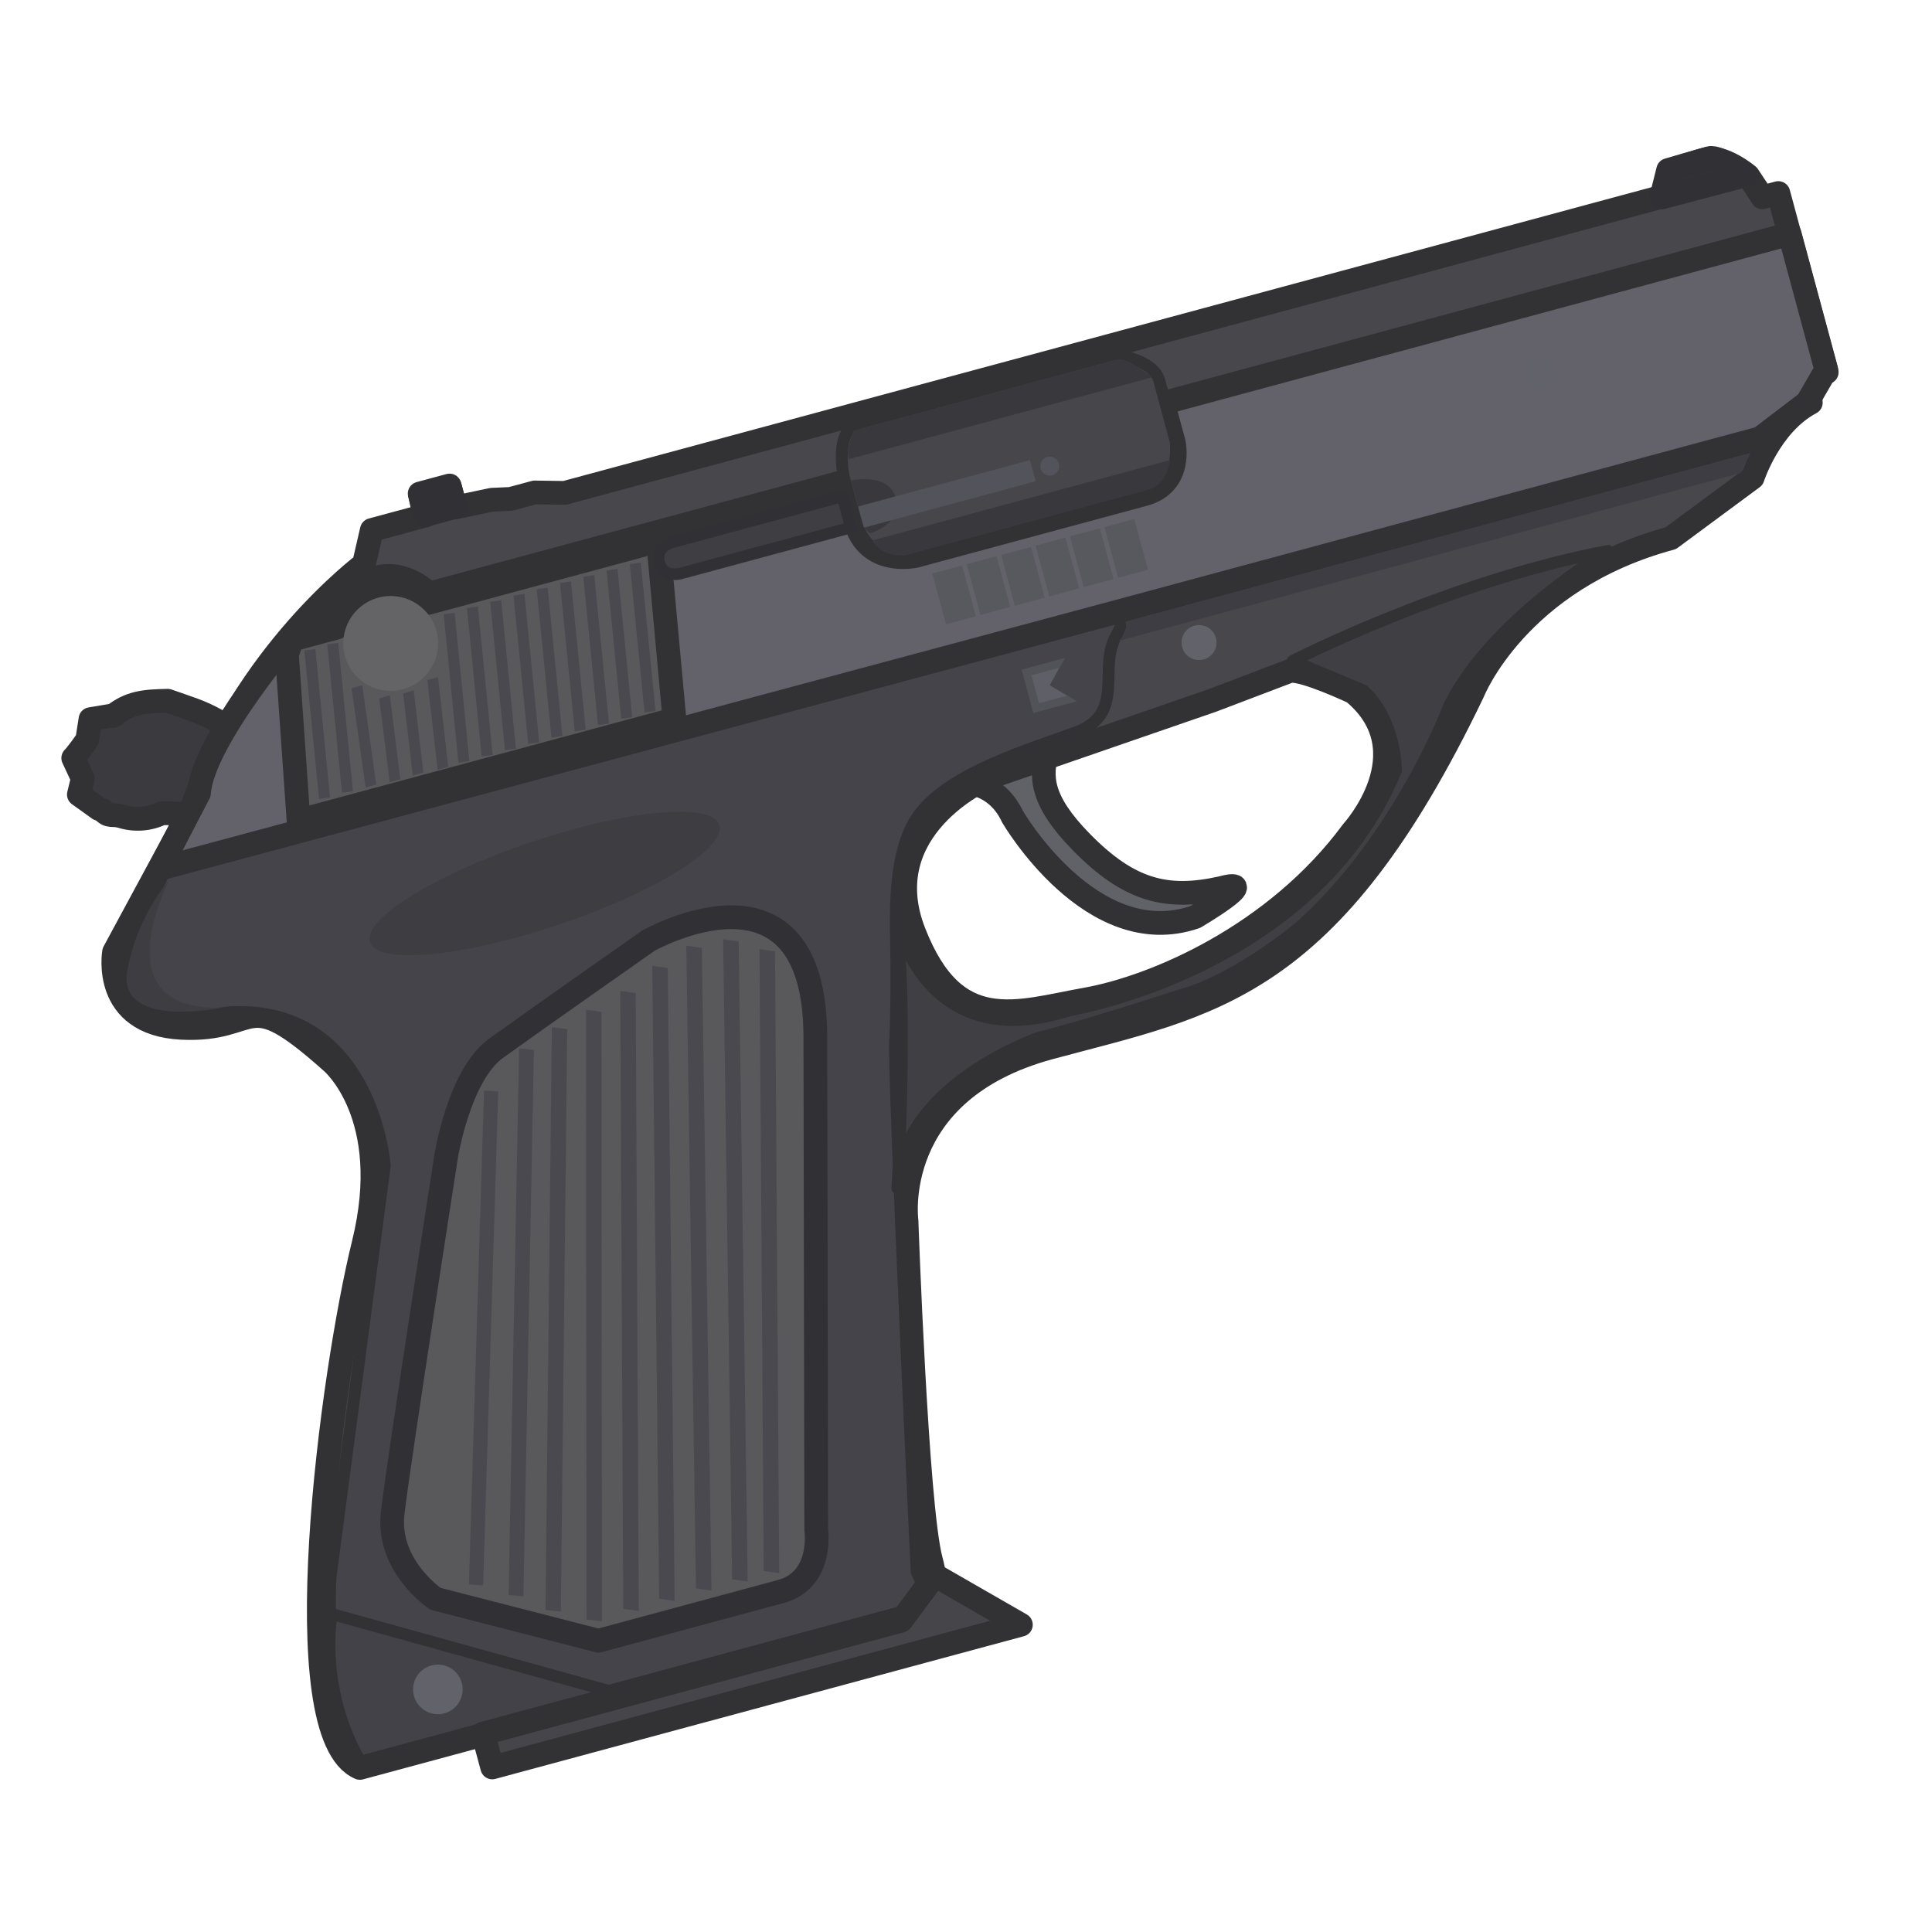 <?xml version="1.0" encoding="UTF-8" standalone="no"?>
<!-- Created with Inkscape (http://www.inkscape.org/) -->

<svg
   width="110"
   height="110"
   viewBox="0 0 29.104 29.104"
   version="1.1"
   id="svg1"
   xml:space="preserve"
   inkscape:version="1.4 (86a8ad7, 2024-10-11)"
   sodipodi:docname="psm.svg"
   inkscape:export-filename="psm_lootimage.png"
   inkscape:export-xdpi="96"
   inkscape:export-ydpi="96"
   xmlns:inkscape="http://www.inkscape.org/namespaces/inkscape"
   xmlns:sodipodi="http://sodipodi.sourceforge.net/DTD/sodipodi-0.dtd"
   xmlns="http://www.w3.org/2000/svg"
   xmlns:svg="http://www.w3.org/2000/svg"><sodipodi:namedview
     id="namedview1"
     pagecolor="#ffffff"
     bordercolor="#000000"
     borderopacity="0.25"
     inkscape:showpageshadow="2"
     inkscape:pageopacity="0.0"
     inkscape:pagecheckerboard="0"
     inkscape:deskcolor="#d1d1d1"
     inkscape:document-units="px"
     showguides="false"
     inkscape:zoom="4.0668163"
     inkscape:cx="67.005731"
     inkscape:cy="77.33322"
     inkscape:window-width="1920"
     inkscape:window-height="991"
     inkscape:window-x="-9"
     inkscape:window-y="-9"
     inkscape:window-maximized="1"
     inkscape:current-layer="layer1" /><defs
     id="defs1" /><g
     inkscape:label="Layer 1"
     inkscape:groupmode="layer"
     id="layer1"><g
       id="g28"
       transform="matrix(0.163,-0.044,0.044,0.163,-1.242,8.383)"><path
         id="path17"
         style="fill:#3a3a3f;fill-opacity:1;fill-rule:evenodd;stroke:#323235;stroke-width:2.117;stroke-linecap:round;stroke-linejoin:round;stroke-miterlimit:29;stroke-dasharray:none;stroke-opacity:1"
         d="m 18.197,18.243 c -2.012,-0.499 -3.296,-0.746 -5.091,0.042 l 0.198,-0.038 -2.189,-0.215 -0.747,1.675 c -0.088,0.109 -1.321,1.11 -1.644,1.275 l 0.344,1.983 -0.708,1.294 1.401,1.713 0.278,0.179 c 0.395,0.821 0.737,0.503 1.507,0.991 1.045,0.656 2.301,0.891 3.513,0.659 1.373,0.343 3.081,0.925 4.872,1.916 0,0 7.554,0.962 3.93,-6.223 0,0 -1.071,-2.046 -3.651,-3.869 -0.581,-0.411 -2.013,-1.38 -2.013,-1.38 z"
         sodipodi:nodetypes="scccccccccccccsss" /><path
         style="fill:#616168;fill-opacity:1;fill-rule:evenodd;stroke:#323235;stroke-width:2.117;stroke-linecap:round;stroke-linejoin:round;stroke-miterlimit:29;stroke-dasharray:none;stroke-opacity:1"
         d="m 84.239,43.59 c 0,0 3.383,0.52 4.034,4.294 0,0 3.643,13.532 13.402,12.882 0,0 6.831,-1.887 2.928,-1.887 C 99.647,58.658 96.6,56.992 93.607,51.657 91.066,47.126 91.557,45.021 92.858,42.939 Z"
         id="path6"
         sodipodi:nodetypes="ccccscc" /><path
         id="path1"
         style="fill:#47474c;fill-opacity:1;fill-rule:evenodd;stroke:#323235;stroke-width:2.117;stroke-linecap:round;stroke-linejoin:round;stroke-miterlimit:29;stroke-dasharray:none;stroke-opacity:1"
         d="M 44.716,6.256 V 8.281 H 39.747 L 38.275,11.041 c 0,0 -12.513,4.969 -20.426,16.93 L 7.729,38.643 c 0,0 -2.76,5.888 4.048,8.097 6.809,2.208 6.257,-2.576 12.145,6.44 0,0 4.232,6.072 -1.472,16.377 -5.704,10.305 -18.401,40.483 -12.513,45.084 h 51.34 c 0,0 2.682,0.278 2.682,-4.645 0,-4.923 5.783,-29.766 5.783,-29.766 0,0 1.472,-11.593 16.377,-11.593 14.905,0 25.394,1.656 44.716,-20.794 0,0 6.44,-8.649 20.61,-8.649 l 8.465,-3.312 c 0,0 2.706,-4.188 6.755,-5.108 0,0 0.238,-2.253 2.078,-2.253 V 11.961 h -1.472 L 166.534,9.753 c 0,0 -1.656,-2.392 -3.312,-2.392 -1.656,0 -3.128,0.184 -3.128,0.184 l -0.92,2.024 H 57.229 L 54.652,8.833 H 52.444 L 50.788,8.465 47.476,8.281 V 6.256 Z M 115.561,41.772 c 1.288,0.184 4.968,3.312 4.968,3.312 4.784,6.809 -3.312,11.961 -3.312,11.961 -9.017,7.177 -20.61,8.833 -26.866,8.281 -6.257,-0.552 -12.145,0.184 -13.249,-9.753 -1.104,-9.937 9.753,-11.593 9.753,-11.593 l 21.345,-1.472 z"
         sodipodi:nodetypes="ccccccscsccscsccccccccsccccccccccccssccc" /><path
         style="fill:#44444a;fill-opacity:1;fill-rule:evenodd;stroke:#323235;stroke-width:1.058;stroke-linecap:round;stroke-linejoin:round;stroke-miterlimit:29;stroke-dasharray:none;stroke-opacity:1"
         d="m 14.053,32.79 h 85.488 c 0,0 4.294,-0.52 1.887,1.887 -2.407,2.407 -0.937,6.977 -5.725,7.407 -4.308,0.387 -11.68,0.536 -15.354,3.378 -2.959,2.29 -4.204,7.201 -5.107,10.827 -0.903,3.626 -1.862,6.883 -2.318,8.249 -0.946,2.839 -10.476,46.192 -10.476,46.192 0,0 0.92,3.058 -2.138,3.058 H 10.08 c 0,0 -1.162,-7.413 1.759,-16.26 L 26.081,63.348 c 0,0 2.726,-14.168 -9.814,-16.836 0,0 -11.8,-1.046 -6.834,-7.866 0.39,-1.041 4.619,-5.855 4.619,-5.855 z"
         id="path2"
         sodipodi:nodetypes="ccssssscscccccc" /><path
         style="fill:#59595b;fill-opacity:1;fill-rule:evenodd;stroke:#313135;stroke-width:2.117;stroke-linecap:round;stroke-linejoin:round;stroke-miterlimit:29;stroke-dasharray:none;stroke-opacity:1"
         d="m 31.619,63.888 c 0,0 2.993,-6.636 6.766,-8.067 3.773,-1.431 15.614,-5.725 15.614,-5.725 0,0 16.577,-4.296 12.166,12.166 l -11.381,42.473 c 0,0 -0.531,4.497 -4.497,4.497 H 33.44 l -13.058,-7.399 c 0,0 -3.473,-3.969 -1.692,-8.407 1.871,-4.662 12.928,-29.537 12.928,-29.537 z"
         id="path3"
         sodipodi:nodetypes="cscscsccsc" /><path
         style="fill:#63626a;fill-opacity:1;fill-rule:evenodd;stroke:#323235;stroke-width:2.117;stroke-linecap:round;stroke-linejoin:round;stroke-miterlimit:29;stroke-dasharray:none;stroke-opacity:1"
         d="m 102.403,32.66 h 59.074 l 4.896,-2.001 2.391,-2.375 V 15.744 h -57.903 v 3.643 c 0,0 -0.13,3.773 -3.773,3.773 H 86.008 c 0,0 -4.424,-0.13 -4.424,-4.424 V 15.094 H 43.199 c 0,0 -3.239,-5.869 -9.108,0 H 31.098 c 0,0 -10.8,7.287 -12.361,11.841 l -5.14,5.595 z"
         id="path4"
         sodipodi:nodetypes="cccccccscsccccccc" /><path
         style="fill:#59595b;fill-opacity:1;fill-rule:evenodd;stroke:#323235;stroke-width:2.117;stroke-linecap:round;stroke-linejoin:round;stroke-miterlimit:29;stroke-dasharray:none;stroke-opacity:1"
         d="M 29.537,17.045 26.674,31.619 H 61.416 L 64.148,15.874 H 42.939 c 0,0 -3.588,-4.87 -8.458,0 h -4.164 z"
         id="path5"
         sodipodi:nodetypes="cccccccc" /><path
         style="fill:#46464b;fill-opacity:1;fill-rule:evenodd;stroke:#323235;stroke-width:1.058;stroke-linecap:round;stroke-linejoin:round;stroke-miterlimit:29;stroke-dasharray:none;stroke-opacity:1"
         d="m 84.186,10.409 h 23.551 c 0,0 3.318,1.301 3.318,3.318 v 5.53 c 0,0 -0.39,4.066 -4.066,4.066 H 86.268 c 0,0 -4.635,-0.13 -4.635,-4.635 v -3.985 c 0,0 0.211,-4.294 2.554,-4.294 z"
         id="path7"
         sodipodi:nodetypes="scscscscs" /><path
         style="fill:#39393d;fill-opacity:1;fill-rule:evenodd;stroke:none;stroke-width:2.399;stroke-linecap:round;stroke-linejoin:round;stroke-miterlimit:29;stroke-dasharray:none;stroke-opacity:1"
         d="m 82.184,15.159 c 0,0 3.446,0.139 3.446,2.556 0,2.417 -3.056,2.439 -3.056,2.439 l -0.39,-0.611 z"
         id="path15"
         sodipodi:nodetypes="czccc" /><path
         style="fill:#3d3d43;fill-opacity:1;fill-rule:evenodd;stroke:none;stroke-width:2.117;stroke-linecap:round;stroke-linejoin:round;stroke-miterlimit:29;stroke-dasharray:none;stroke-opacity:1"
         d="m 160.241,33.701 h -57.707 c 0,0 0.065,1.041 -1.041,1.496 h 57.512 z"
         id="path28" /><circle
         style="fill:#62626a;fill-opacity:1;fill-rule:evenodd;stroke:none;stroke-width:2.117;stroke-linecap:round;stroke-linejoin:round;stroke-miterlimit:29;stroke-dasharray:none;stroke-opacity:1"
         id="path8"
         cx="108.388"
         cy="37.214"
         r="1.561" /><circle
         style="fill:#62626a;fill-opacity:1;fill-rule:evenodd;stroke:none;stroke-width:2.117;stroke-linecap:round;stroke-linejoin:round;stroke-miterlimit:29;stroke-dasharray:none;stroke-opacity:1"
         id="path9"
         cx="144.106"
         cy="21.925"
         r="1.366" /><path
         style="fill:#424248;fill-opacity:1;fill-rule:evenodd;stroke:#323235;stroke-width:1.058;stroke-linecap:round;stroke-linejoin:round;stroke-miterlimit:29;stroke-dasharray:none;stroke-opacity:1"
         d="m 11.06,100.711 22.641,13.402 H 10.149 c 0,0 -2.082,-6.116 0.911,-13.402 z"
         id="path10"
         sodipodi:nodetypes="cccc" /><circle
         style="fill:#62626a;fill-opacity:1;fill-rule:evenodd;stroke:none;stroke-width:2.117;stroke-linecap:round;stroke-linejoin:round;stroke-miterlimit:29;stroke-dasharray:none;stroke-opacity:1"
         id="path11"
         cx="18.477"
         cy="109.69"
         r="2.212" /><rect
         style="fill:#53535b;fill-opacity:1;fill-rule:evenodd;stroke:none;stroke-width:2.117;stroke-linecap:round;stroke-linejoin:round;stroke-miterlimit:29;stroke-dasharray:none;stroke-opacity:1"
         id="rect11"
         width="15.874"
         height="1.952"
         x="82.195"
         y="17.566" /><circle
         style="fill:#53535b;fill-opacity:1;fill-rule:evenodd;stroke:none;stroke-width:1.487;stroke-linecap:round;stroke-linejoin:round;stroke-miterlimit:29;stroke-dasharray:none;stroke-opacity:1"
         id="path12"
         cx="99.631"
         cy="18.542"
         r="0.846" /><path
         style="fill:#39393d;fill-opacity:1;fill-rule:evenodd;stroke:none;stroke-width:2.441;stroke-linecap:round;stroke-linejoin:round;stroke-miterlimit:29;stroke-dasharray:none;stroke-opacity:1"
         d="m 82.484,13.272 h 28.025 c 0,0 -1.505,-2.175 -2.515,-2.342 H 83.561 c 0,0 -1.144,1.422 -1.077,2.342 z"
         id="path13"
         sodipodi:nodetypes="ccccc" /><path
         style="fill:#39393d;fill-opacity:1;fill-rule:evenodd;stroke:none;stroke-width:2.632;stroke-linecap:round;stroke-linejoin:round;stroke-miterlimit:29;stroke-dasharray:none;stroke-opacity:1"
         d="m 82.624,20.819 h 27.523 c 0,0 -0.813,2.049 -2.579,2.049 -1.766,0 -22.529,0 -22.529,0 0,0 -2.093,-0.401 -2.414,-2.049 z"
         id="path14" /><path
         style="fill:#3f3f44;fill-opacity:1;fill-rule:evenodd;stroke:#323235;stroke-width:1.058;stroke-linecap:round;stroke-linejoin:round;stroke-miterlimit:29;stroke-dasharray:none;stroke-opacity:1"
         d="m 116.035,40.975 c 0,0 15.185,-3.252 29.722,-2.148 0,0 -11.44,3.112 -17.223,9.569 0,0 -7.361,10.305 -18.033,15.641 0,0 -6.625,3.128 -11.961,3.128 0,0 -8.741,0.46 -13.157,0.368 0,0 -13.072,0.855 -15.666,9.661 0,0 4.982,-14.741 6.169,-23.205 0,0 -0.9,12.532 12.81,11.888 0,0 21.99,2.208 33.675,-13.065 0,0 1.196,-4.232 -0.92,-7.637 z"
         id="path16"
         sodipodi:nodetypes="cccccccccccc" /><path
         style="fill:#46464a;fill-opacity:1;fill-rule:evenodd;stroke:#323235;stroke-width:2.117;stroke-linecap:round;stroke-linejoin:round;stroke-miterlimit:29;stroke-dasharray:none;stroke-opacity:1"
         d="m 21.346,114.549 v 3.128 h 48.856 l -6.257,-6.257 -3.956,3.128 z"
         id="path20"
         sodipodi:nodetypes="cccccc" /><circle
         style="fill:#646466;fill-opacity:1;fill-rule:evenodd;stroke:none;stroke-width:2.822;stroke-linecap:round;stroke-linejoin:round;stroke-miterlimit:29;stroke-dasharray:none;stroke-opacity:1"
         id="path21"
         cx="38.735"
         cy="18.493"
         r="4.232" /><g
         id="g21"
         style="fill:#4a494f;fill-opacity:1"><rect
           style="fill:#4a494f;fill-opacity:1;fill-rule:evenodd;stroke:none;stroke-width:2.383;stroke-linecap:round;stroke-linejoin:round;stroke-miterlimit:29;stroke-dasharray:none;stroke-opacity:1"
           id="rect21"
           width="0.988"
           height="13.297"
           x="63.219"
           y="9.378"
           transform="matrix(0.992,0.126,-0.164,0.987,0,0)" /><rect
           style="fill:#4a494f;fill-opacity:1;fill-rule:evenodd;stroke:none;stroke-width:2.383;stroke-linecap:round;stroke-linejoin:round;stroke-miterlimit:29;stroke-dasharray:none;stroke-opacity:1"
           id="rect21-4"
           width="0.988"
           height="13.297"
           x="46.238"
           y="11.539"
           transform="matrix(0.992,0.126,-0.164,0.987,0,0)" /><rect
           style="fill:#4a494f;fill-opacity:1;fill-rule:evenodd;stroke:none;stroke-width:2.383;stroke-linecap:round;stroke-linejoin:round;stroke-miterlimit:29;stroke-dasharray:none;stroke-opacity:1"
           id="rect21-7"
           width="0.988"
           height="13.297"
           x="48.361"
           y="11.269"
           transform="matrix(0.992,0.126,-0.164,0.987,0,0)" /><rect
           style="fill:#4a494f;fill-opacity:1;fill-rule:evenodd;stroke:none;stroke-width:2.383;stroke-linecap:round;stroke-linejoin:round;stroke-miterlimit:29;stroke-dasharray:none;stroke-opacity:1"
           id="rect21-2"
           width="0.988"
           height="13.297"
           x="50.483"
           y="10.999"
           transform="matrix(0.992,0.126,-0.164,0.987,0,0)" /><rect
           style="fill:#4a494f;fill-opacity:1;fill-rule:evenodd;stroke:none;stroke-width:2.383;stroke-linecap:round;stroke-linejoin:round;stroke-miterlimit:29;stroke-dasharray:none;stroke-opacity:1"
           id="rect21-42"
           width="0.988"
           height="13.297"
           x="52.606"
           y="10.729"
           transform="matrix(0.992,0.126,-0.164,0.987,0,0)" /><rect
           style="fill:#4a494f;fill-opacity:1;fill-rule:evenodd;stroke:none;stroke-width:2.383;stroke-linecap:round;stroke-linejoin:round;stroke-miterlimit:29;stroke-dasharray:none;stroke-opacity:1"
           id="rect21-1"
           width="0.988"
           height="13.297"
           x="54.729"
           y="10.459"
           transform="matrix(0.992,0.126,-0.164,0.987,0,0)" /><rect
           style="fill:#4a494f;fill-opacity:1;fill-rule:evenodd;stroke:none;stroke-width:2.383;stroke-linecap:round;stroke-linejoin:round;stroke-miterlimit:29;stroke-dasharray:none;stroke-opacity:1"
           id="rect21-76"
           width="0.988"
           height="13.297"
           x="56.851"
           y="10.189"
           transform="matrix(0.992,0.126,-0.164,0.987,0,0)" /><rect
           style="fill:#4a494f;fill-opacity:1;fill-rule:evenodd;stroke:none;stroke-width:2.383;stroke-linecap:round;stroke-linejoin:round;stroke-miterlimit:29;stroke-dasharray:none;stroke-opacity:1"
           id="rect21-27"
           width="0.988"
           height="13.297"
           x="58.974"
           y="9.919"
           transform="matrix(0.992,0.126,-0.164,0.987,0,0)" /><rect
           style="fill:#4a494f;fill-opacity:1;fill-rule:evenodd;stroke:none;stroke-width:2.383;stroke-linecap:round;stroke-linejoin:round;stroke-miterlimit:29;stroke-dasharray:none;stroke-opacity:1"
           id="rect21-3"
           width="0.988"
           height="13.297"
           x="61.097"
           y="9.648"
           transform="matrix(0.992,0.126,-0.164,0.987,0,0)" /><rect
           style="fill:#4a494f;fill-opacity:1;fill-rule:evenodd;stroke:none;stroke-width:2.383;stroke-linecap:round;stroke-linejoin:round;stroke-miterlimit:29;stroke-dasharray:none;stroke-opacity:1"
           id="rect21-34"
           width="0.988"
           height="13.297"
           x="33.539"
           y="13.037"
           transform="matrix(0.992,0.126,-0.164,0.987,0,0)" /><rect
           style="fill:#4a494f;fill-opacity:1;fill-rule:evenodd;stroke:none;stroke-width:2.383;stroke-linecap:round;stroke-linejoin:round;stroke-miterlimit:29;stroke-dasharray:none;stroke-opacity:1"
           id="rect21-8"
           width="0.988"
           height="13.297"
           x="35.629"
           y="12.771"
           transform="matrix(0.992,0.126,-0.164,0.987,0,0)" /><rect
           style="fill:#4a494f;fill-opacity:1;fill-rule:evenodd;stroke:none;stroke-width:1.954;stroke-linecap:round;stroke-linejoin:round;stroke-miterlimit:29;stroke-dasharray:none;stroke-opacity:1"
           id="rect21-77"
           width="0.986"
           height="8.956"
           x="36.986"
           y="21.631"
           transform="matrix(1,-5.7330641e-4,-0.123,0.992,0,0)" /><rect
           style="fill:#4a494f;fill-opacity:1;fill-rule:evenodd;stroke:none;stroke-width:1.851;stroke-linecap:round;stroke-linejoin:round;stroke-miterlimit:29;stroke-dasharray:none;stroke-opacity:1"
           id="rect21-77-9"
           width="0.985"
           height="8.045"
           x="44.403"
           y="22.566"
           transform="matrix(1,0.004,-0.149,0.989,0,0)" /><rect
           style="fill:#4a494f;fill-opacity:1;fill-rule:evenodd;stroke:none;stroke-width:1.793;stroke-linecap:round;stroke-linejoin:round;stroke-miterlimit:29;stroke-dasharray:none;stroke-opacity:1"
           id="rect21-77-0"
           width="0.985"
           height="7.549"
           x="39.829"
           y="24.161"
           transform="matrix(1,-0.024,-0.139,0.99,0,0)" /><rect
           style="fill:#4a494f;fill-opacity:1;fill-rule:evenodd;stroke:none;stroke-width:1.772;stroke-linecap:round;stroke-linejoin:round;stroke-miterlimit:29;stroke-dasharray:none;stroke-opacity:1"
           id="rect21-77-0-0"
           width="0.985"
           height="7.37"
           x="42.225"
           y="24.548"
           transform="matrix(1,-0.028,-0.146,0.989,0,0)" /></g><g
         id="g22"><rect
           style="fill:#4a494f;fill-opacity:1;fill-rule:evenodd;stroke:none;stroke-width:5.785;stroke-linecap:round;stroke-linejoin:round;stroke-miterlimit:29;stroke-dasharray:none;stroke-opacity:1"
           id="rect21-77-0-6"
           width="1.395"
           height="55.494"
           x="75.615"
           y="24.889"
           transform="matrix(0.922,0.388,-0.254,0.967,0,0)" /><rect
           style="fill:#4a494f;fill-opacity:1;fill-rule:evenodd;stroke:none;stroke-width:5.883;stroke-linecap:round;stroke-linejoin:round;stroke-miterlimit:29;stroke-dasharray:none;stroke-opacity:1"
           id="rect21-77-0-6-0"
           width="1.401"
           height="57.115"
           x="72.338"
           y="23.644"
           transform="matrix(0.917,0.398,-0.247,0.969,0,0)" /><rect
           style="fill:#4a494f;fill-opacity:1;fill-rule:evenodd;stroke:none;stroke-width:5.898;stroke-linecap:round;stroke-linejoin:round;stroke-miterlimit:29;stroke-dasharray:none;stroke-opacity:1"
           id="rect21-77-0-6-3"
           width="1.403"
           height="57.365"
           x="68.957"
           y="24.646"
           transform="matrix(0.917,0.399,-0.246,0.969,0,0)" /><rect
           style="fill:#4a494f;fill-opacity:1;fill-rule:evenodd;stroke:none;stroke-width:5.846;stroke-linecap:round;stroke-linejoin:round;stroke-miterlimit:29;stroke-dasharray:none;stroke-opacity:1"
           id="rect21-77-0-6-4"
           width="1.399"
           height="56.491"
           x="65.92"
           y="27.237"
           transform="matrix(0.919,0.394,-0.25,0.968,0,0)" /><rect
           style="fill:#4a494f;fill-opacity:1;fill-rule:evenodd;stroke:none;stroke-width:5.763;stroke-linecap:round;stroke-linejoin:round;stroke-miterlimit:29;stroke-dasharray:none;stroke-opacity:1"
           id="rect21-77-0-6-6"
           width="1.393"
           height="55.12"
           x="63.09"
           y="30.483"
           transform="matrix(0.923,0.385,-0.256,0.967,0,0)" /><rect
           style="fill:#4a494f;fill-opacity:1;fill-rule:evenodd;stroke:none;stroke-width:5.717;stroke-linecap:round;stroke-linejoin:round;stroke-miterlimit:29;stroke-dasharray:none;stroke-opacity:1"
           id="rect21-77-0-6-49"
           width="1.39"
           height="54.374"
           x="60.082"
           y="32.818"
           transform="matrix(0.925,0.381,-0.26,0.966,0,0)" /><rect
           style="fill:#4a494f;fill-opacity:1;fill-rule:evenodd;stroke:none;stroke-width:5.573;stroke-linecap:round;stroke-linejoin:round;stroke-miterlimit:29;stroke-dasharray:none;stroke-opacity:1"
           id="rect21-77-0-6-8"
           width="1.381"
           height="52.014"
           x="57.332"
           y="35.739"
           transform="matrix(0.931,0.365,-0.271,0.962,0,0)" /><rect
           style="fill:#4a494f;fill-opacity:1;fill-rule:evenodd;stroke:none;stroke-width:5.295;stroke-linecap:round;stroke-linejoin:round;stroke-miterlimit:29;stroke-dasharray:none;stroke-opacity:1"
           id="rect21-77-0-6-1"
           width="1.329"
           height="48.786"
           x="54.672"
           y="38.496"
           transform="matrix(0.935,0.355,-0.279,0.96,0,0)" /><rect
           style="fill:#4a494f;fill-opacity:1;fill-rule:evenodd;stroke:none;stroke-width:4.921;stroke-linecap:round;stroke-linejoin:round;stroke-miterlimit:29;stroke-dasharray:none;stroke-opacity:1"
           id="rect21-77-0-6-1-8"
           width="1.27"
           height="44.087"
           x="51.997"
           y="44.177"
           transform="matrix(0.946,0.325,-0.29,0.957,0,0)" /></g><path
         style="fill:#3f3e43;fill-opacity:1;fill-rule:evenodd;stroke:#313135;stroke-width:1.039;stroke-linecap:round;stroke-linejoin:round;stroke-miterlimit:29;stroke-dasharray:none;stroke-opacity:1"
         d="m 65.493,16.325 h 15.58 v 2.882 H 65.493 c 0,0 -1.745,0.122 -1.745,-1.441 0,-1.563 1.745,-1.441 1.745,-1.441 z"
         id="path22"
         sodipodi:nodetypes="cccczc" /><ellipse
         style="fill:#3d3d42;fill-opacity:1;fill-rule:evenodd;stroke:none;stroke-width:3.19;stroke-linecap:round;stroke-linejoin:round;stroke-miterlimit:29;stroke-dasharray:none;stroke-opacity:1"
         id="path23"
         cx="43.744"
         cy="45.482"
         rx="16.433"
         ry="3.883"
         transform="rotate(-3.472)" /><path
         style="fill:#3d3d42;fill-opacity:1;fill-rule:evenodd;stroke:none;stroke-width:2.326;stroke-linecap:round;stroke-linejoin:round;stroke-miterlimit:29;stroke-dasharray:none;stroke-opacity:1"
         d="m 14.224,33.666 c 0,0 -9.176,9.794 1.553,12.281 0,0 -9.085,-0.485 -7.501,-5.02 0,0 1.659,-4.258 5.949,-7.261 z"
         id="path24"
         sodipodi:nodetypes="cccc" /><path
         style="fill:#323235;fill-opacity:1;fill-rule:evenodd;stroke:#313135;stroke-width:2.117;stroke-linecap:round;stroke-linejoin:round;stroke-miterlimit:29;stroke-dasharray:none;stroke-opacity:1"
         d="m 158.549,9.629 7.827,0.042 c 0,0 -1.907,-2.319 -2.752,-2.319 -0.846,0 -3.838,0.065 -3.838,0.065 z"
         id="path25"
         sodipodi:nodetypes="ccscc" /><path
         style="fill:#323235;fill-opacity:1;fill-rule:evenodd;stroke:#313135;stroke-width:2.117;stroke-linecap:round;stroke-linejoin:round;stroke-miterlimit:29;stroke-dasharray:none;stroke-opacity:1"
         d="m 44.624,8.235 h 2.852 V 6.349 h -2.76 z"
         id="path26"
         sodipodi:nodetypes="ccccc" /><rect
         style="fill:#58585f;fill-opacity:1;fill-rule:evenodd;stroke:none;stroke-width:2.117;stroke-linecap:round;stroke-linejoin:round;stroke-miterlimit:29;stroke-dasharray:none;stroke-opacity:1"
         id="rect26"
         width="2.76"
         height="4.692"
         x="87.013"
         y="25.061" /><rect
         style="fill:#58585f;fill-opacity:1;fill-rule:evenodd;stroke:none;stroke-width:2.117;stroke-linecap:round;stroke-linejoin:round;stroke-miterlimit:29;stroke-dasharray:none;stroke-opacity:1"
         id="rect26-5"
         width="2.76"
         height="4.692"
         x="90.195"
         y="25.061" /><rect
         style="fill:#58585f;fill-opacity:1;fill-rule:evenodd;stroke:none;stroke-width:2.117;stroke-linecap:round;stroke-linejoin:round;stroke-miterlimit:29;stroke-dasharray:none;stroke-opacity:1"
         id="rect26-9"
         width="2.76"
         height="4.692"
         x="93.377"
         y="25.061" /><rect
         style="fill:#58585f;fill-opacity:1;fill-rule:evenodd;stroke:none;stroke-width:2.117;stroke-linecap:round;stroke-linejoin:round;stroke-miterlimit:29;stroke-dasharray:none;stroke-opacity:1"
         id="rect26-2"
         width="2.76"
         height="4.692"
         x="96.558"
         y="25.061" /><rect
         style="fill:#58585f;fill-opacity:1;fill-rule:evenodd;stroke:none;stroke-width:2.117;stroke-linecap:round;stroke-linejoin:round;stroke-miterlimit:29;stroke-dasharray:none;stroke-opacity:1"
         id="rect26-6"
         width="2.76"
         height="4.692"
         x="99.74"
         y="25.061" /><rect
         style="fill:#58585f;fill-opacity:1;fill-rule:evenodd;stroke:none;stroke-width:2.117;stroke-linecap:round;stroke-linejoin:round;stroke-miterlimit:29;stroke-dasharray:none;stroke-opacity:1"
         id="rect26-4"
         width="2.76"
         height="4.692"
         x="102.922"
         y="25.061" /><g
         id="g27"
         transform="matrix(0.592,0,0,0.592,14.796,23.439)"><path
           id="rect27"
           style="fill:#525259;fill-opacity:1;fill-rule:evenodd;stroke:none;stroke-width:2.117;stroke-linecap:round;stroke-linejoin:round;stroke-miterlimit:29;stroke-dasharray:none;stroke-opacity:1"
           d="M 131.219,20.242 V 27.008 h 6.766 v -0.028 l -3.275,-3.355 3.275,-3.355 v -0.028 z" /><path
           style="fill:#5f5f67;fill-opacity:1;fill-rule:evenodd;stroke:none;stroke-width:2.117;stroke-linecap:round;stroke-linejoin:round;stroke-miterlimit:29;stroke-dasharray:none;stroke-opacity:1"
           d="m 136.716,21.445 h -4.294 v 4.359 h 4.359 l -2.114,-2.179 z"
           id="path27" /></g></g></g></svg>
